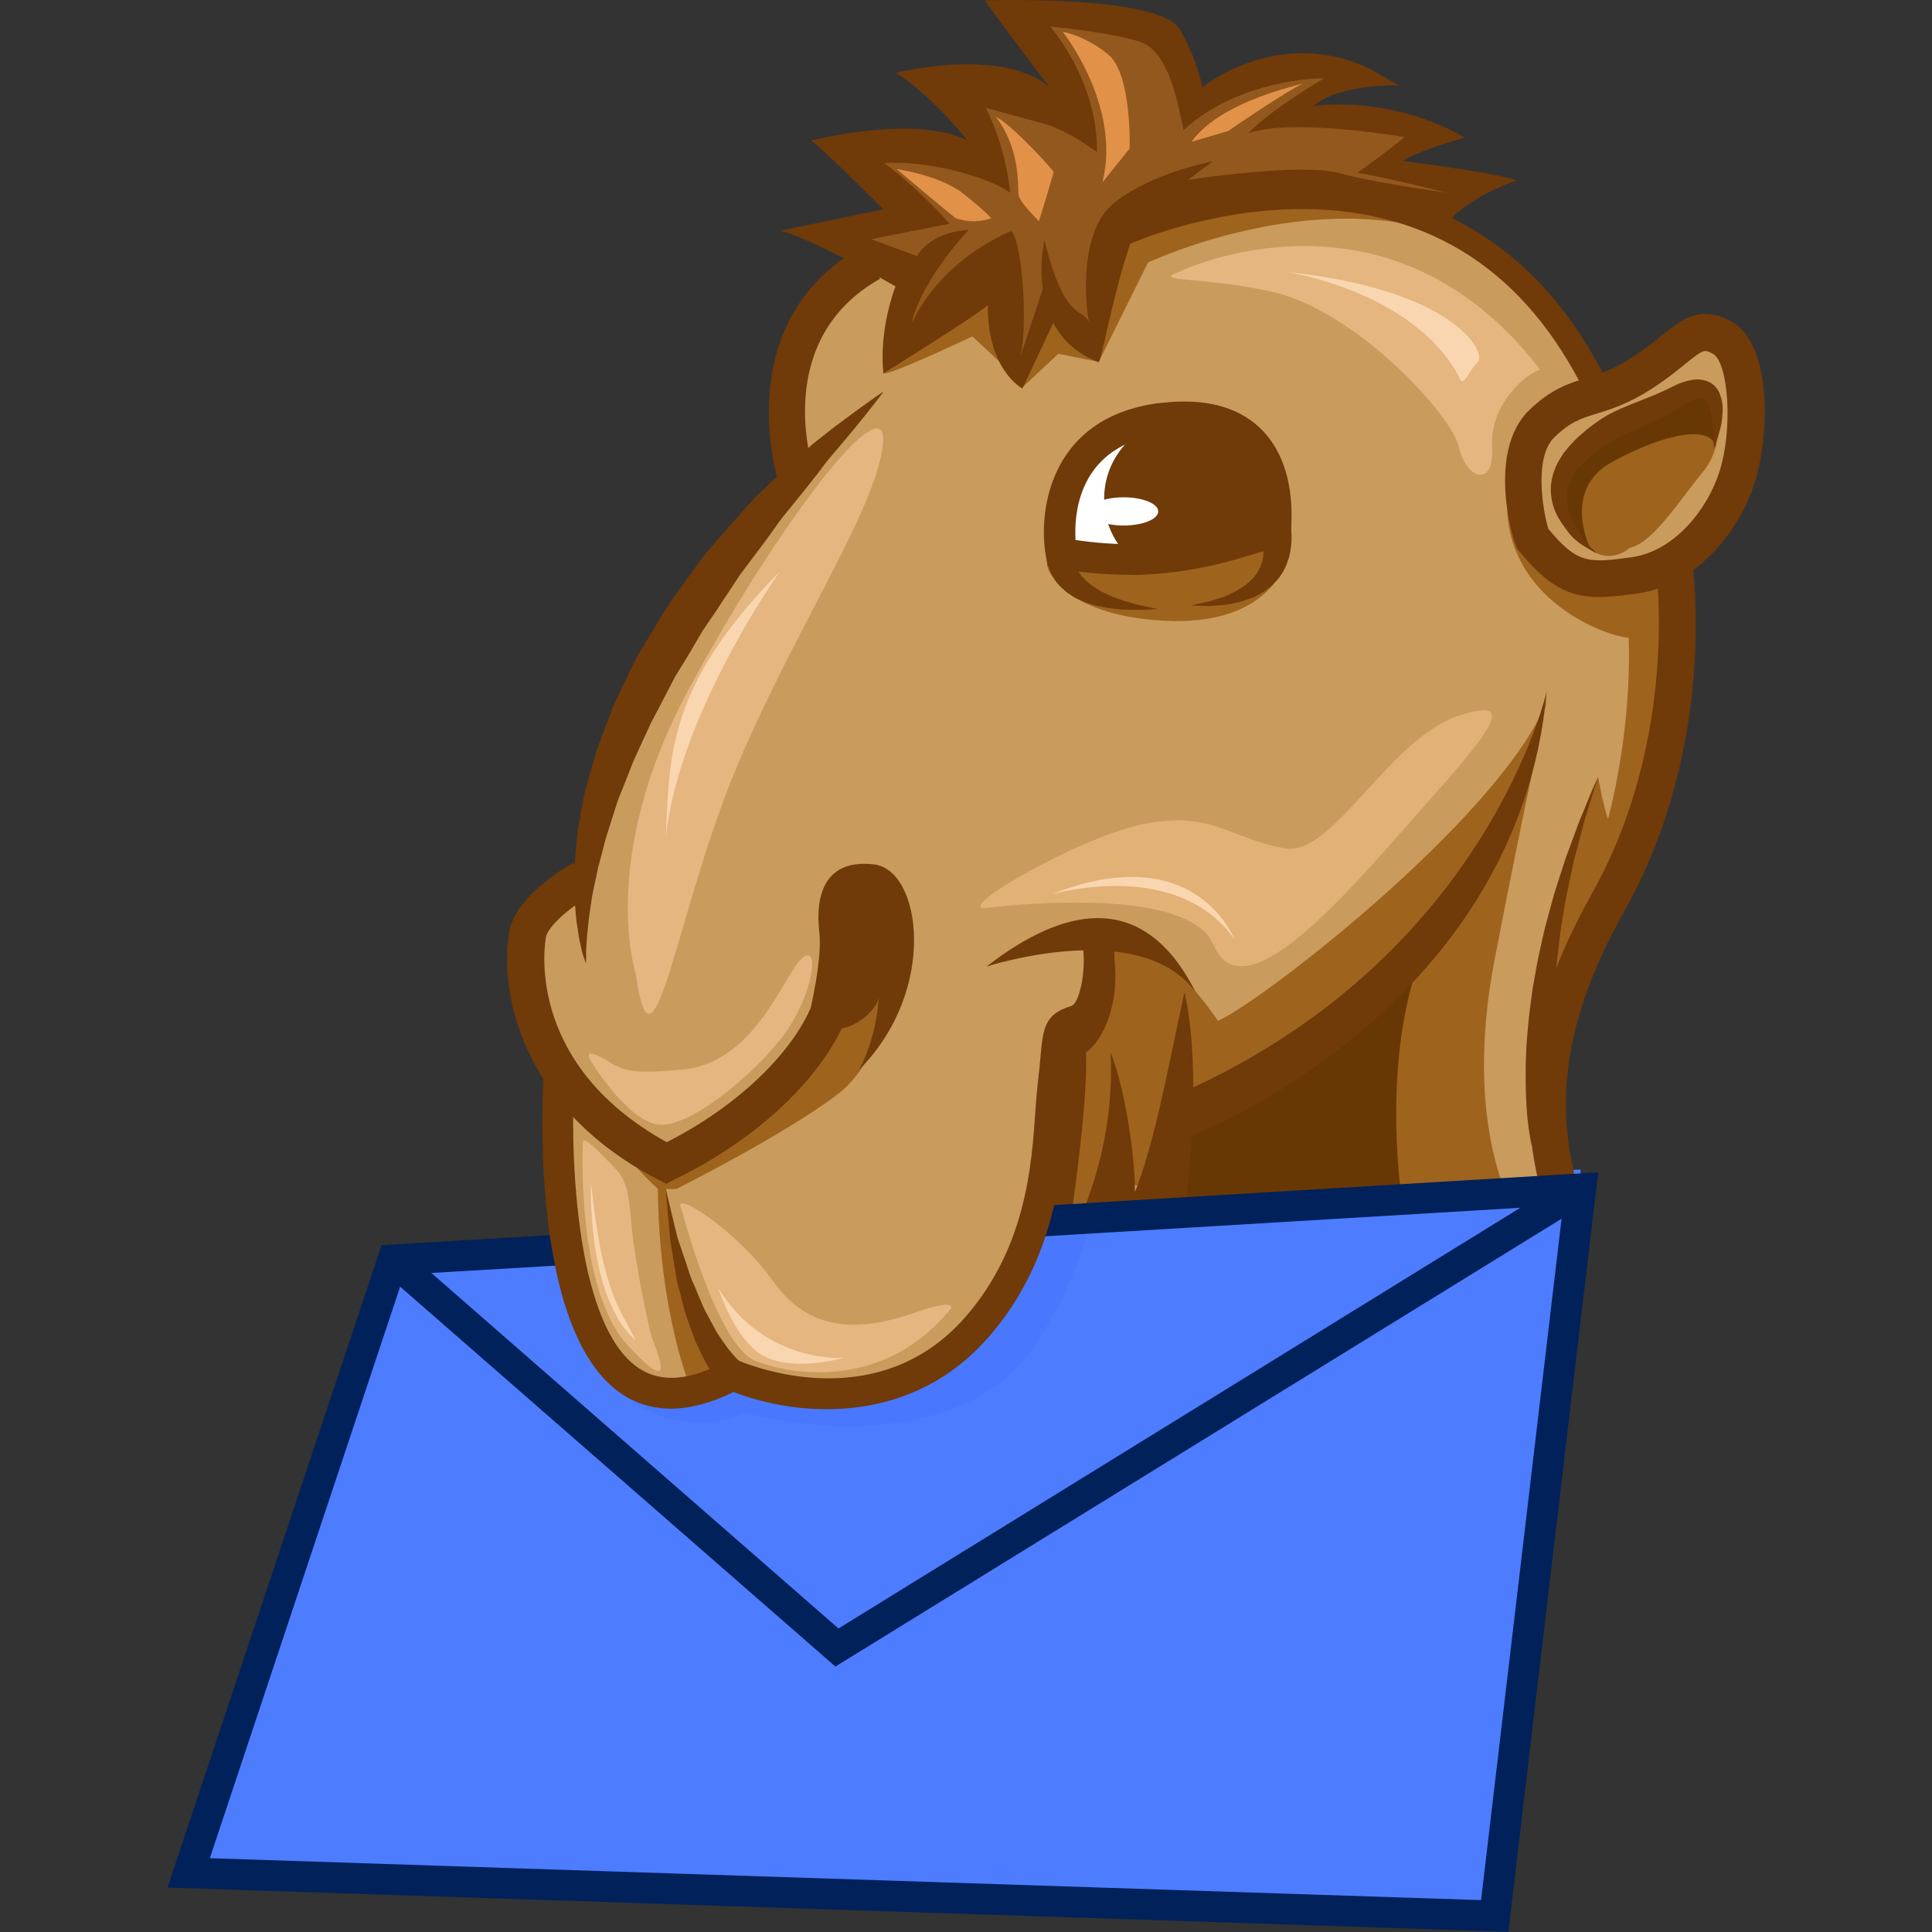 <?xml version="1.0" encoding="utf-8"?>
<!-- Generator: Adobe Illustrator 21.0.0, SVG Export Plug-In . SVG Version: 6.00 Build 0)  -->
<svg version="1.1" id="Layer_1" xmlns="http://www.w3.org/2000/svg" xmlns:xlink="http://www.w3.org/1999/xlink" x="0px" y="0px"
	 viewBox="0 0 1000 1000" style="enable-background:new 0 0 1000 1000;" xml:space="preserve">
<rect x="0" y="0" width="1000" height="1000" fill="#333333" stroke="none"/>
<style type="text/css">
	.st0{display:none;}
	.st1{display:inline;fill:#4896F0;}
	.st2{fill:#4d7cfe;}
	.st3{fill:#C99B5D;}
	.st4{fill:#FFFFFF;}
	.st5{fill:#93581D;}
	.st6{fill:#703A09;}
	.st7{fill:#E29149;}
	.st8{fill:#9E631D;}
	.st9{fill:#E5B67F;}
	.st10{fill:#E2B176;}
	.st11{opacity:0.24;}
	.st12{fill:#396dfe;}
	.st13{fill:#683804;}
	.st14{fill:#F9D6AF;}
	.st15{fill:#002159;}
</style>
<g id="Layer_2" class="st0">
	<rect class="st1" width="1000" height="1000"/>
</g>
<g id="Layer_1_1_">
	<g>
		<g>
			<g>
				<polyline class="st2" points="818.1,615.3 773.6,991.7 97.7,969.5 203.4,646.6 818.1,605.3 				"/>
			</g>
		</g>
		<g>
			<g>
				<path class="st3" d="M797.2,615.3l-216.8,13.9c0,0-37,2.6-41,2.8s-38.1,82.4-96.7,88.6c-58.6,6.2-66.6-8.9-66.6-8.9
					s2.2,10.4-14,7.2s-40.3,14.2-53.5-24.8c-13.2-39.1-20-109.6-19.9-117.6s0.2-10.4,0.2-10.4s-31.6-53.1-16.7-77
					c14.9-24.1,20.8-28.6,20.8-28.6s19-55,26.8-73.3c7.8-18.3,89.4-128,92.3-131.2c3-3.2,6.1-9.2,6.1-9.2l-6.1-19.5
					c0,0-13.2-47.6,12.8-69.6s32.4-21.9,32.4-21.9l11.9,3.9l-11.9,36.6v2.3c0,0,58.9-32.6,59.6-29.4c0.8,3.2,5.6,31.8,5.6,31.8
					l5.6,10.1c0,0,10.8-40.3,18.2-33.6c7.3,6.7,25.4,19.7,25.4,19.7s-1.8-52.1,22.8-63.8c24.5-11.7,35.6-8,35.6-8
					s97.6-12.4,144.7,30.2s55.5,66.8,55.5,66.8s48.9-42,58.7-30.7s19.1,44,5.8,74.8S867,294.1,867,294.1s5.1,104.4-18.9,139.6
					s-37,73.4-40.9,90.1S802.5,612.7,797.2,615.3z"/>
			</g>
		</g>
		<g>
			<g>
				<path class="st4" d="M595.7,286.4l-41.6,3.3c0,0-14.3-8.3,0-31.1s27-41.6,40-37.5C607.1,225.1,605.1,285.6,595.7,286.4z"/>
			</g>
		</g>
		<g>
			<g>
				<path class="st5" d="M565.3,176.9c0,4.3-20.9-21.9-20.9-21.9L528,191.5c0,0-7.1-19.6-8.5-27.3c-1.3-7.8-2.6-14.5-2.6-14.5
					s3.7-6.6,0-3s-55,29.8-53.6,29.1c1.3-0.8,10.1-23.3,13.6-26.1c3.6-2.8,1.6-9.3,1.6-9.3l-35-16.4l36.1-8.5
					c0,0-24.9-25.9-28.7-27.6c-3.7-1.6-4.3-9-4.3-9l63.1,8l-14.9-39.3c0,0,59.9,16.4,59.4,13.2s-20.1-52-20.1-52s63.9-2.1,70.7,9.5
					c6.8,11.7,12.4,33.9,12.4,33.9s28.4-14.3,38-15.4c9.5-1.1,41.9,2.1,41.9,2.1l-25.9,17l48.2,10.6l15.9,3.2l-18.6,18l38.7,7.7
					L741,112.5c0,0-57.2-22.9-98.6-12.3s-57.5,17.2-57.5,17.2S565.3,171.1,565.3,176.9z"/>
			</g>
		</g>
		<g>
			<g>
				<path class="st6" d="M470,172.2c0,0,10-33.3,53.2-52.6c5.6,3,9,47.7,5.1,63.8c-2.7-6.2-7.3-32.9-8.1-33.8
					C519.4,148.8,470,172.2,470,172.2z"/>
			</g>
		</g>
		<g>
			<g>
				<path class="st6" d="M563.7,166.3c-0.8-1.1-7.1-44,12.1-60.5c19.4-16.4,52-22.3,52-22.3l-12.9,9.6c0,0,58.3-9,78.4-3.5
					c20.1,5.6,60.5,10.8,60.5,10.8l-13,12.3c0,0-71.9-11.7-95.2-10.8C622.3,102.6,587,122,587,122S564.6,167.6,563.7,166.3z"/>
			</g>
		</g>
		<g>
			<g>
				<path class="st7" d="M584.7,76.9c0,0,1.3-38.7-11.2-48.8s-23.4-11.6-23.4-11.6s30.5,38.4,20.5,77.9
					C580.8,81.7,584.7,76.9,584.7,76.9z"/>
			</g>
		</g>
		<g>
			<g>
				<path class="st7" d="M545.4,89.1c-0.2-1-21.4-24.5-30-28.7c12.7,16.5,11.4,35.7,11.7,40c0.4,4.4,10.4,13.5,10.5,14.1
					C537.8,115.2,545.4,89.1,545.4,89.1z"/>
			</g>
		</g>
		<g>
			<g>
				<path class="st7" d="M616.7,73.4l19-5.6c0,0,30-20.7,38.9-24.6C665.1,45.7,630.6,54.1,616.7,73.4z"/>
			</g>
		</g>
		<g>
			<g>
				<path class="st7" d="M494.9,113c-1.2-0.4-30.8-25.5-30.8-25.5s22.4,3.2,34.3,12.6C510.3,109.4,513,113,513,113
					S504.5,116.4,494.9,113z"/>
			</g>
		</g>
		<g>
			<g>
				<path class="st8" d="M843.6,283.5c0,0-15.5,14.8-30.6-10.9c-11.9-20.9-1.1-36.4,10.4-44.2s48.9-31.2,58-27.2s12.4,28,0,43.1
					C869.1,259.2,855.5,281.1,843.6,283.5z"/>
			</g>
		</g>
		<g>
			<g>
				<path class="st8" d="M542.6,294.6c0,0,7.5,22.9,56.9,26.5c49.3,3.7,65.6-20.8,68.6-37.8c3-17.1-7.8-12.1-7.8-12.1
					s-33.8,15.8-55.7,15.2C582.6,285.8,537.3,283.4,542.6,294.6z"/>
			</g>
		</g>
		<g>
			<g>
				<path class="st8" d="M783.3,625.4c0,0-26.4-42.7-9.6-129.2c16.7-86.6,24.8-120.8,24.8-120.8S762,482.3,718.9,505.8
					c-43.2,23.5-105.6,69.1-105.6,69.1s-11.5,56.8-9.8,57c1.6,0.2,183.8-6.9,183.8-6.9"/>
			</g>
		</g>
		<g>
			<g>
				<path class="st8" d="M587.4,479.3c4.7,2.5,33.5,34.5,43,49.1c23.1-10,154.5-112,172.2-170.9c-25.9,79-55.9,116.8-82.3,147.2
					S614.2,564.9,613,566.3s-1.2,1.4-1.2,1.4l-8.9,47.6l-31.7-3.7v-6.2c0,0-7.4,13.1-9.2,17.4c-1.8,4.3-17.7,3.4-20,1.2
					s5.6-79.1,5.6-79.1l19.7-32.8v-19.5L587.4,479.3z"/>
			</g>
		</g>
		<g>
			<g>
				<path class="st8" d="M357.5,718.6c0,0-16.4-38.6-17-103.3c-15.3-13.8-23.3-27.1-23.3-27.1l30.2,13.8c0,0,72-58,78.7-65.5
					c6.7-7.7,37.4-42.1,37.4-42.1s-2.1,51-30.2,72.2c-28.1,21.2-83.2,48.8-83.2,48.8h-5.3c0,0,6.3,69.5,37.1,96.5
					C377.6,710.1,364.8,727.4,357.5,718.6z"/>
			</g>
		</g>
		<g>
			<g>
				<path class="st8" d="M457.1,192.8c-2.2,4.3,46.2-18.7,46.2-18.7l14.1,13.2l11.7,13.3l18.7-17.5l20.9,4.2l25.5-51.4
					c0,0,94.7-44.8,168.9-8.6c-53.3-34-114.9-25.6-123.9-24.9c-9.2,0.7-51.6,17.2-51.6,17.2l-11.9,12.7l-8.1,39.8
					c0,0-15.1-7.3-19.7-11c-4.5-3.6-15.1,32.7-21.3,26.4s-11.2-25.9-11.2-27.5c0.1-1.6-5.3-13.2-5.3-13.2S459.7,187.7,457.1,192.8z"
					/>
			</g>
		</g>
		<g>
			<g>
				<path class="st9" d="M329,503.7c0,0-19.5-59.2,27-146s104-161.1,101-127.8c-3.1,33.4-48.2,99.7-77.8,172.3
					C349.7,474.8,337.8,566.8,329,503.7z"/>
			</g>
		</g>
		<g>
			<g>
				<path class="st9" d="M352.7,625.7c0,0,18.3,70.8,38.4,78.7s67.3,14.5,101-27c0,0,4-5.8-18.9,2.1c-23,8-52.3,12.9-72.7-15.9
					C379.8,634.8,346.9,615.4,352.7,625.7z"/>
			</g>
		</g>
		<g>
			<g>
				<path class="st9" d="M301.7,590.9c0,0-3.9,75.9,23.1,105.3c27,29.4,14.7,2.4,12.7-3.6s-8.8-39.8-10.4-56.4s-2-24.1-8.3-31
					C312.4,598.5,301.8,587.3,301.7,590.9z"/>
			</g>
		</g>
		<g>
			<g>
				<path class="st10" d="M510.6,470c0,0,103.6-13.7,117.5,19c13.9,32.7,57.2-12.7,97-58.1c39.8-45.3,66.3-72.4,30-60.5
					s-65.2,73.2-90.1,68.7c-28.3-5.1-36.5-18.6-70-13.2C561.5,431.3,491.7,471.9,510.6,470z"/>
			</g>
		</g>
		<g>
			<g>
				<path class="st9" d="M610,140.8c0,0,107.9-52.8,187.2,50.6c-7.7,1.9-26.3,18.5-24.9,40c1.3,21.4-13.5,16.7-17.2,0
					s-53.4-70.8-97.1-80.5C621.7,143,596.2,146.1,610,140.8z"/>
			</g>
		</g>
		<g class="st11">
			<g>
				<path class="st12" d="M311,711.8c0,0,29.9,37.4,75,19.6c55.7,14.3,119.3,6.9,146.4-30.7c27-37.6,32.4-71.4,32.4-71.4
					s-18.6,6.5-23,5.7s-4.4-0.8-4.4-0.8s-16.1,61.7-45,69.7s-76.1,19.6-80.4,18.3s-37-10.4-37-10.4s-35,14-63.9-2.1"/>
			</g>
		</g>
		<g>
			<g>
				<path class="st13" d="M725.9,622.8c0,0-15-90.6,19.6-149c-57.6,52.6-132.3,101.1-132.3,101.1l-10,47.9
					C603.2,622.8,721.1,624.6,725.9,622.8z"/>
			</g>
		</g>
		<g>
			<g>
				<path class="st13" d="M823.4,284.6c0,0-15.8-31,11.2-45.6c27-14.7,51.2-19.4,53.5-7.5c0.2-15.1,0.3-32.3-8.4-30.5
					c-8.8,1.6-60.8,28.2-60.8,28.2S788.8,267.4,823.4,284.6z"/>
			</g>
		</g>
		<g>
			<g>
				<path class="st9" d="M306.4,550c0,0,16.6,27.6,32.6,31.8c16,4.3,52.8-26.6,67.6-47.4c14.7-20.8,17.9-46.9,8.3-38.2
					c-9.5,8.8-23.4,52.1-59.6,57.2c-21.4,2-30.6,2-38.2-2.7C309.6,545.9,300.9,541.8,306.4,550z"/>
			</g>
		</g>
		<g>
			<g>
				<path class="st14" d="M545.1,462.6c-3.9,1.5,63.3-20.1,94,23.8C633.1,472.7,608.7,437.7,545.1,462.6z"/>
			</g>
		</g>
		<g>
			<g>
				<path class="st14" d="M403.5,296c0,0-52.7,74.3-58.9,138C346.5,391.3,345.2,355,403.5,296z"/>
			</g>
		</g>
		<g>
			<g>
				<path class="st14" d="M371.7,666.6c0,0,9.2,29.3,25.5,36.2s39.3,0,39.3,0S395.9,706.1,371.7,666.6z"/>
			</g>
		</g>
		<g>
			<g>
				<path class="st14" d="M305.9,611.9c0,0-2.6,59.1,23.1,81.9C321.6,677.7,311.9,671.1,305.9,611.9z"/>
			</g>
		</g>
		<g>
			<g>
				<path class="st8" d="M802.7,610c0,0-9.4-141.5,24.5-207.8c2.6,14.9,5.1,21.8,5.1,21.8s12.4-44,10.7-93.9
					c-13.2-1.1-60.6-19.5-62.9-65.7c14.7,25.4,37.8,42.3,54.4,40.8c16.5-1.5,29.8-4.3,29.8-4.3s7.8,80.2,0,97.1
					c-7.8,16.8-43.4,120.9-46.2,119.8c-2.6-1.1-15.4,15.4-13.8,17c1.6,1.6,1.3,75.3,1.3,75.3l-3,2.1"/>
			</g>
		</g>
		<g>
			<g>
				<path class="st14" d="M666.3,140.8c-2.6-0.3,64.4,8.9,88.8,54c2.3,7.1,5-3,9.8-7.4C769.8,182.9,753.3,150,666.3,140.8z"/>
			</g>
		</g>
		<g>
			<g>
				<path class="st6" d="M303.3,498.7c0,0-0.5-1.2-1.3-3.7c-0.4-1.2-0.9-2.7-1.2-4.6c-0.4-1.9-1-3.9-1.3-6.3s-0.8-5-1.2-8
					c-0.3-3-0.5-6-0.8-9.4s-0.2-7-0.2-10.8s0-7.9,0.4-11.9c0.4-4.2,0.8-8.5,1.2-13c0.7-4.5,1.6-9,2.4-13.8c0.4-2.4,0.9-4.8,1.4-7.2
					c0.7-2.4,1.3-4.8,2-7.2c1.3-4.8,2.7-9.8,4.3-14.9c1.8-4.9,3.6-9.8,5.6-14.9c1-2.5,2-5,2.8-7.5c1.1-2.5,2.3-4.9,3.5-7.4
					c2.4-4.9,4.7-10,7.2-14.9l1.9-3.7l2.1-3.6l4.3-7.1c2.8-4.7,5.8-9.5,8.6-14.2c3-4.7,6.3-9,9.5-13.5c3.2-4.4,6.3-8.8,9.6-13
					c1.5-2.2,3.3-4.2,5-6.1c1.8-2,3.4-3.9,5.1-5.9c3.4-3.8,6.8-7.7,10.1-11.4c3.4-3.6,6.5-7.4,10-10.5c6.8-6.6,13.3-12.6,19.5-18.2
					c3.1-2.7,5.9-5.5,8.9-7.8s5.8-4.5,8.4-6.6c5.3-4,10-7.4,13.9-10.3c3.8-2.8,7-4.9,9.1-6.5c2.1-1.4,3.3-2.2,3.3-2.2
					s-0.9,1.1-2.4,3.2c-1.6,2-3.8,5-6.9,8.8c-3,3.7-6.6,8.2-10.8,13.2c-2.1,2.5-4.4,5.1-6.8,8c-2.4,2.7-4.7,5.9-7.1,9.1
					c-4.9,6.3-10.4,13.1-16.2,20.2c-3,3.5-5.6,7.4-8.4,11.3s-5.8,7.8-8.8,11.8c-1.5,2-3,4-4.5,6s-3.1,4-4.4,6.2
					c-2.7,4.3-5.7,8.5-8.5,12.9s-5.9,8.6-8.8,13c-2.6,4.5-5.4,9.1-8,13.6l-4.2,6.8l-2.1,3.4l-1.8,3.5c-2.4,4.7-4.8,9.2-7.2,13.8
					c-1.2,2.3-2.4,4.6-3.6,6.9c-1.1,2.3-2.1,4.6-3.2,6.9c-2.1,4.6-4.2,9.2-6.2,13.6c-1.8,4.6-3.5,9.1-5.3,13.5
					c-0.9,2.2-1.8,4.4-2.6,6.6c-0.7,2.2-1.4,4.4-2.1,6.6c-1.4,4.3-2.7,8.5-4,12.6c-1.1,4.2-2.1,8.1-3.1,11.9
					c-1.2,3.8-1.6,7.5-2.5,11c-0.8,3.5-1.5,6.9-1.9,10.2c-0.4,3.2-1,6.2-1.3,9s-0.5,5.4-0.8,7.8c-0.3,4.7-0.7,8.4-0.5,10.9
					C303.3,497.3,303.3,498.7,303.3,498.7z"/>
			</g>
		</g>
		<g>
			<g>
				<path class="st6" d="M403,249.9c-0.2-0.9-26.6-83,43.1-122.2l9.4,16.6c-56.1,31.6-35.2,96.8-34.3,99.5L403,249.9z"/>
			</g>
		</g>
		<g>
			<g>
				<path class="st6" d="M463.5,148.2c0,0-45.1-25.9-59.9-28.7l53.6-11.2c0,0-35-35-37.6-35.6c17-3.7,57.2-11.7,81.2,0
					c-21.8-26.5-37.1-35-37.1-35s54.6-13.8,79.5,7.4C523,18.8,509.7,0.2,509.7,0.2S601-3,611,15.6c10.1,18.6,11.2,29.6,11.2,29.6
					s39.8-32.4,87-9.5c14.9,8.5,14.9,8.5,14.9,8.5s-30.7-1.1-44,10.6C725.2,50,758,71.2,758,71.2s-25.5,7.4-31.8,12.1
					c53.1,6.9,58.9,10.1,58.9,10.1S752.3,104,744.3,123c-7.4-6.9-20.7-12.1-20.7-12.1l24.2-11.4c0,0-32.8-8.2-45.3-10.1
					C712.8,82.5,727,71,727,71s-57.2-10.1-80.8-2.1c10.6-11.4,38.4-28.1,39.3-28.3c0.8-0.2-42.7-0.8-72.9,26.7
					c-3.6-17.5-8.3-40.9-22.6-45.7s-46.5-7.9-46.5-7.9s24.6,27.5,24.3,64.8c-0.4,0.4-13.6-10.7-28.2-14.7c-14.7-3.9-29.4-8-29.4-8
					s10,18.3,12.7,44.1c-6-5.6-37.7-17.1-65.2-15.5c19,14.3,33.8,31.4,33.8,31.4l-40.6,8l23.8,8.8c0,0,6-12.4,26.7-13.6
					c0,0-23.4,24.3-29.4,47.4c22.3-21.9,52.1-32.6,52.1-32.6l4.4,49.7l11.9-35.8l7.5,13.6l-18.7,39.8c0,0-18.3-9.5-17.9-43.3
					c-3.2,3.9-54,35.4-54,35.4S454.3,173.6,463.5,148.2z"/>
			</g>
		</g>
		<g>
			<g>
				<path class="st6" d="M540.6,124.4c0,0-11.4,48,28.1,63.1c2.6-4.5,13.8-70.6,27-81.6c-11.8,1.6-27.3,30.6-32.1,60.5
					C559.3,159,551,165.9,540.6,124.4z"/>
			</g>
		</g>
		<g>
			<g>
				<g>
					<path class="st6" d="M675.1,95.5c-0.5,0-1.1,0-1.8,0c-39.7,0-73.2,11-87.3,16.4c-0.2,3.5-1.6,6.9-4.3,9.2l2.5,5.4
						c0.4-0.2,41.2-18.5,90.7-18.3c65.9,0.5,114.9,32.6,145.8,95.5l11.4-5.6C790.9,114,724,95.9,675.1,95.5z"/>
				</g>
			</g>
		</g>
		<g>
			<g>
				<path class="st6" d="M344.8,612.7l-4.3-2.2c-78.2-40.7-81.7-107.6-76.5-130c3.9-16.7,27.8-31.2,32.6-33.9l9.5,16.5
					c-8.6,4.9-22,15.3-23.5,21.8c-0.1,0.7-12.8,64.6,62.5,106.3c41.7-21.2,73.1-54,78.8-82.6l18.7,3.7
					c-7.1,35.7-43.9,74.2-93.5,98.2L344.8,612.7z M306.2,463.1l-4.8-8.3L306.2,463.1L306.2,463.1L306.2,463.1z"/>
			</g>
		</g>
		<g>
			<g>
				<path class="st6" d="M412.1,551.2c0,0,14.3-47.7,12-68.4c-2.4-20.7,3.6-38.2,28.2-35.4c24.6,2.7,33.4,64.9-7.5,106.2
					c8.3-16.3,9.5-30.2,10.4-40.6c0.8,10-14.3,19.9-21.9,19.5C425.7,532.1,410.5,556.9,412.1,551.2z"/>
			</g>
		</g>
		<g>
			<g>
				<path class="st6" d="M373.9,717.6c0,0-0.2-0.3-0.8-0.9c-0.5-0.5-1.4-1.9-2.5-3.2c-1.2-1.4-2.1-3.1-3.3-4.9
					c-1.1-1.9-2.4-3.9-3.5-6.3c-1.1-2.3-2.3-4.8-3.6-7.5c-1-2.7-2.1-5.6-3.2-8.6s-2.2-6-3-9.2c-0.9-3.2-1.6-6.3-2.5-9.6
					c-0.4-1.6-0.9-3.2-1.2-4.8c-0.3-1.6-0.5-3.3-0.8-4.8c-0.5-3.2-1.1-6.3-1.5-9.4c-0.4-3.1-1.2-5.9-1.3-8.8
					c-0.2-2.8-0.4-5.5-0.7-7.9c-0.9-9.7-1.4-16.3-1.4-16.3s1.5,6.3,3.8,15.9c0.5,2.4,1.2,4.9,1.9,7.7c0.5,2.7,1.8,5.5,2.6,8.3
					c1,2.8,2,5.8,3,8.9c0.5,1.5,1,3.1,1.5,4.5c0.5,1.5,1.2,3,1.9,4.5c1.2,3,2.5,5.9,3.7,8.8c1.1,3,2.6,5.6,4,8.2
					c1.4,2.6,2.7,5,4,7.4c1.5,2.2,2.8,4.3,4.2,6.1c1.2,2,2.6,3.5,3.7,4.8s2.2,2.6,3,3.3c0.8,0.8,1.3,1.3,1.9,1.8
					c0.5,0.4,0.9,0.8,0.9,0.8L373.9,717.6z"/>
			</g>
		</g>
		<g>
			<g>
				<path class="st6" d="M510.6,500.3c0,0,79.5-26,108.2,13.2C601.8,479.5,570.1,454.2,510.6,500.3z"/>
			</g>
		</g>
		<g>
			<g>
				<path class="st6" d="M618.8,587c0,0,167.1-64.6,181.8-229.3c0,0-30.2,135.4-185.3,206.2C605,574.2,593.7,598.9,618.8,587z"/>
			</g>
		</g>
		<g>
			<g>
				<path class="st6" d="M613.1,627.6c0,0,10.2-68.5,0-114.1c-8.1,36.1-19,100.4-32.7,115.7C602.6,625.4,613.1,627.6,613.1,627.6z"
					/>
			</g>
		</g>
		<g>
			<g>
				<path class="st6" d="M559.4,629.2c0,0,18-36.6,15.4-84.4c8.5,19.6,15.3,70.6,11.6,81.2C582.7,636.5,559.4,629.2,559.4,629.2z"/>
			</g>
		</g>
		<g>
			<g>
				<path class="st6" d="M554.1,631.7c0,0,9.2-60.6,8-86.9c8.8-6.3,18.4-25.9,14.2-52.3c-4.3,10.9-13.6,31.1-16.8,34.8
					c-3.3,3.7-5.3,9.2-5.3,9.2s-10.1,36.5-10.4,41.2C543.5,582.5,527.9,637,554.1,631.7z"/>
			</g>
		</g>
		<g>
			<g>
				<path class="st6" d="M827.8,309c-15.9,0-26.8-5.6-42.2-24.6l0,0c-2.6-3.3-16.3-50.5,5.8-72c11.5-11.2,20.8-14,29.8-16.8
					c6.7-2.1,13.6-4.2,22.9-10.2c6.8-4.3,11.7-8.3,16.1-11.8c10.2-8.2,19.8-16.1,35.8-7.3c22.1,12,19.6,61.5,11.9,84.6
					c-8.2,24.8-30.1,52-60.4,56.3C840,308.2,833.5,309,827.8,309z M801.4,273.7c14.9,18,20.6,17.9,43.3,14.7
					c22.1-3.2,38.8-24.7,45-43.4c7.7-23.2,4.7-57.6-3-61.8c-4.6-2.5-4.8-2.6-14.7,5.4c-4.5,3.7-10.2,8.2-17.8,13.1
					c-11.5,7.3-20.3,10.1-27.5,12.3c-8.1,2.5-14,4.3-22.1,12.3C793.8,236.6,798.6,264.5,801.4,273.7z M800.4,272.4L800.4,272.4
					L800.4,272.4L800.4,272.4z"/>
			</g>
		</g>
		<g>
			<g>
				<path class="st6" d="M826.4,286.4c0,0-2.4-1.1-6.3-3.8c-3.7-2.8-9.2-7.1-13.6-14.8c-2.1-3.8-3.7-8.5-3.8-13.9s1.5-11,4.5-16
					c0.7-1.2,1.5-2.4,2.3-3.6c0.9-1.1,1.8-2.2,2.7-3.3c1-1.1,1.9-2,3-3.2l2.8-2.6c4.2-3.8,8.8-7.2,13.7-10.1
					c4.9-2.8,10.2-4.9,15-6.8c4.8-1.9,9.3-3.6,13.6-5.6c1.1-0.5,2.1-1,3.2-1.5c1.1-0.5,2.2-1.1,3.3-1.6c2.4-1.2,5-2.2,7.8-2.7
					c2.7-0.7,6-0.8,9.3,0.5s5.5,4.2,6.3,6.6c1.9,4.9,1.5,8.9,1.2,12.3c-0.3,3.4-1.1,6.2-1.8,8.5s-1.3,4-1.8,5.3
					c-0.4,1.2-0.8,1.8-0.8,1.8s-0.1-2.6-0.2-7.3c-0.1-2.3-0.3-5-0.8-8.1c-0.5-3-1.3-6.5-2.8-8.8c-0.9-1.1-1.6-1.5-2.5-1.6
					s-2.1,0.1-3.7,0.7c-1.6,0.5-3.3,1.5-5,2.6c-1,0.7-2,1.3-3.1,2s-2.2,1.4-3.3,2c-4.5,2.6-9.4,4.9-14.2,6.9s-9.4,3.9-13.7,6.2
					c-4.3,2.2-8.3,5-12,7.9l-3.1,2.4c-0.8,0.7-1.6,1.5-2.5,2.2c-0.8,0.8-1.5,1.5-2.3,2.4c-0.7,0.9-1.4,1.6-2,2.5
					c-2.5,3.4-4.2,7-4.6,10.7c-0.5,3.7,0,7.4,1.2,10.8c1.1,3.4,2.6,6.6,4.4,9.1c1.6,2.6,3.3,4.9,4.7,6.7
					C824.4,284.5,826.4,286.4,826.4,286.4z"/>
			</g>
		</g>
		<g>
			<g>
				<path class="st6" d="M797.8,617.7c-9.4-36.9-13.7-84.2,26.3-155.4c45.7-81.6,32.9-169.6,32.8-170.4l18.8-2.8
					c0.5,3.8,13.9,95.4-35,182.6c-36.7,65.3-33,108-24.6,141.3L797.8,617.7z"/>
			</g>
		</g>
		<g>
			<g>
				<path class="st6" d="M792.8,592.8c0,0-0.2-0.9-0.5-2.4c-0.3-1.8-0.7-3.8-1.1-6.7c-0.3-2.7-0.8-6.1-1-10
					c-0.3-3.8-0.4-8.1-0.5-12.8c0-4.7-0.1-9.7,0.2-15c0.1-5.4,0.7-10.8,1.2-16.6c0.5-5.7,1.4-11.6,2.2-17.6c1.1-5.9,2-11.9,3.3-17.9
					c1.4-5.9,2.5-11.9,4.2-17.7c1.6-5.8,3-11.5,4.7-16.8c1.8-5.4,3.4-10.6,5-15.5c1.9-4.8,3.5-9.5,5.1-13.7
					c1.5-4.3,3.1-8.1,4.6-11.5c1.4-3.4,2.7-6.3,3.7-8.8c2.1-4.8,3.3-7.7,3.3-7.7s-0.9,2.8-2.5,7.9c-0.8,2.5-1.8,5.6-2.8,9.1
					c-1.2,3.5-2.3,7.4-3.4,11.8c-1.1,4.4-2.4,9.1-3.7,14c-1.1,5-2.2,10.3-3.4,15.8s-2,11.3-3,17c-1.1,5.8-1.5,11.7-2.3,17.6
					s-1,11.8-1.4,17.6c-0.2,5.8-0.4,11.5-0.4,17.1c0.1,5.5,0.1,10.8,0.4,15.9c0.2,5,0.8,9.7,1.2,14.1c0.5,4.3,1.1,8.3,1.8,11.7
					c0.5,3.5,1.2,6.3,1.8,8.8c0.5,2.3,1.1,4.3,1.4,5.3c0.3,1.2,0.5,1.9,0.5,1.9L792.8,592.8z"/>
			</g>
		</g>
		<g>
			<g>
				<path class="st6" d="M584,297.5c-11.9,0-24.1-1.1-36.2-3.4l-5.5-1l-1-5.5c-3.7-21.1,1.1-64.2,46.1-76.5
					c4.8-1.3,9.8-2.3,15.1-2.7c21-2.2,37.5,2,49,12.5c11.4,10.4,17.3,26.8,17,47.3c0,2.7-0.2,5-0.2,6.5c0,0.4,0,0.8-0.1,1l-0.2,6.9
					l-6.9,1c-0.5,0.1-1.2,0.2-2,0.3c-2.2,0.5-5.3,1.4-8.9,2.5c-13,4-34.9,10.7-63.3,11.2C586.1,297.5,585.1,297.5,584,297.5z
					 M556.7,279.5c10.2,1.5,20.3,2.3,30.3,2.1c26.1-0.3,45.8-6.5,58.9-10.4c2.5-0.8,4.8-1.5,6.9-2.1c0-0.3,0-0.7,0-1.1l0,0
					c0.1-11-1.8-26.1-11.8-35.3c-8-7.2-20.2-10.1-36.6-8.4c-4.4,0.4-8.5,1.2-12.5,2.3C557.9,235.8,555.9,266.8,556.7,279.5z"/>
			</g>
		</g>
		<g>
			<g>
				<path class="st6" d="M557.2,287.8c0,0-0.1,0.4-0.1,0.2s-0.1,0.3-0.2,0.8c-0.1,0.4-0.1,1.1-0.1,1.8c0.1,0.8,0.1,1.6,0.4,2.5
					c0.2,1,0.8,2,1.3,3.2c0.3,0.5,0.8,1.1,1.1,1.6c0.4,0.5,1,1.1,1.5,1.6c1,1.2,2.4,2.2,3.7,3.3c1.4,1.1,3.1,2,4.6,3
					c1.8,0.9,3.4,1.6,5.1,2.5c1.8,0.8,3.6,1.3,5.3,2c1.8,0.7,3.5,1.1,5.1,1.6c1.6,0.4,3.2,0.9,4.7,1.3c5.9,1.2,9.8,2.1,9.8,2.1
					s-4,0.2-10.2,0.4c-1.5,0-3.2-0.1-4.9-0.1c-1.8-0.1-3.6,0-5.6-0.3c-2-0.2-3.9-0.4-6-0.7c-2.1-0.4-4.2-0.9-6.2-1.3
					c-2.1-0.7-4.2-1.3-6.2-2.1c-2-1-4.2-1.8-5.9-3.1c-1-0.7-1.9-1.2-2.7-1.9c-0.9-0.8-1.6-1.5-2.5-2.2c-1.5-1.6-3-3.2-3.9-5
					c-1.1-1.8-1.9-3.5-2.4-5.1s-0.9-3.2-1-4.5c-0.1-0.7-0.1-1.3-0.1-1.8c0-0.4,0-1.1,0-1.5c0.1-0.8,0.1-1.2,0.1-1.2L557.2,287.8z"/>
			</g>
		</g>
		<g>
			<g>
				<path class="st6" d="M667.9,273.3c0,0,0,0.3,0.1,1c0.1,0.3,0.1,0.9,0.2,1.4c0,0.4,0.1,1,0.1,1.5c0.1,1.2,0.1,2.6,0,4.2
					c-0.1,0.8-0.1,1.6-0.2,2.5c-0.1,0.9-0.3,1.9-0.5,2.7c-0.1,1-0.4,2-0.8,3c-0.3,1-0.7,2.1-1.1,3.1s-1,2.1-1.5,3.1
					c-0.7,1-1.3,2-2,3s-1.5,1.9-2.4,2.7c-0.9,0.9-1.6,1.9-2.6,2.5c-1,0.8-2,1.4-3,2.2c-1,0.8-2.1,1.2-3.1,1.8
					c-1.1,0.5-2.1,1.1-3.2,1.5c-1.1,0.3-2.2,0.8-3.2,1.1c-1.1,0.3-2.1,0.8-3.2,1s-2.1,0.4-3.1,0.7c-2.1,0.4-3.9,0.8-5.8,0.9
					c-1.9,0.1-3.6,0.2-5.3,0.4c-1.6,0.1-3.1,0-4.4,0s-2.4-0.1-3.4-0.1c-1.9,0-3-0.1-3-0.1s1-0.2,2.8-0.7c0.9-0.2,2-0.4,3.3-0.7
					c1.2-0.3,2.6-0.4,4.2-1c1.5-0.4,3.1-1,4.8-1.5c1.8-0.4,3.4-1.3,5.1-2.1c0.9-0.4,1.8-0.8,2.6-1.2c0.9-0.4,1.6-1,2.5-1.5
					c0.8-0.5,1.6-1,2.4-1.5c0.8-0.5,1.4-1.2,2.2-1.9c0.7-0.7,1.4-1.1,2.1-1.9l1.6-2.1c0.7-0.7,1-1.4,1.3-2.1
					c0.3-0.8,0.9-1.3,1.1-2.1c0.2-0.8,0.5-1.4,0.8-2.1c0.1-0.8,0.3-1.4,0.4-2.1c0.2-0.7,0.1-1.3,0.2-2c0-0.7,0.1-1.2,0-1.9
					c0-0.5-0.1-1.2-0.1-1.8c-0.1-0.5-0.2-1.1-0.2-1.5c-0.2-1-0.4-1.8-0.7-2.4c-0.1-0.3-0.2-0.5-0.3-0.9c-0.1-0.2-0.1-0.3-0.2-0.4
					c-0.1-0.3-0.2-0.5-0.2-0.5L667.9,273.3z"/>
			</g>
		</g>
		<g>
			<g>
				<path class="st6" d="M654.9,258.1c0,4-0.5,8-1.6,11.7c-0.8,2.5-1.8,5-3,7.3c-10.2,2.3-32.4,11.9-64.5,12.4
					c-8.8-7.7-14.3-18.8-14.3-31.4c0-13.7,6.6-25.8,16.7-33.4c7-5.3,15.6-8.3,25.1-8.3C636.2,216.5,654.9,235.2,654.9,258.1z"/>
			</g>
		</g>
		<g>
			<g>
				<polygon class="st15" points="780.7,999.9 86.7,977 197.5,644.5 293.3,638.8 294.2,654.7 209.2,659.7 108.6,961.8 766.6,983.5 
					809.1,623.8 535.8,640.2 534.8,624.4 827.2,606.8 				"/>
			</g>
		</g>
		<g>
			<g>
				<polygon class="st15" points="432.4,862.6 198.2,658.2 208.6,646.1 434,842.9 813.9,608.5 822.4,622.1 				"/>
			</g>
		</g>
		<g>
			<g>
				<path class="st6" d="M427.8,729.4c-17.3,0-34-3.5-48.1-8.9c-22.3,11-41.7,11.5-57.4,1.3c-49.8-32.2-41.2-163.2-40.8-168.8
					l15.9,1.1c-2.4,35.3-1.2,131.8,33.6,154.3c11.5,7.4,26,6.2,44.6-3.7l3.3-1.8l3.5,1.4c11.9,4.9,73.6,26.9,117-22.3
					c31.5-35.8,34.6-78.5,36.5-106.8c0.4-5.8,0.8-10.7,1.3-15.1c0.7-5.5,1.1-10,1.4-13.6c1.3-14,2-21.7,15.9-25.8
					c4-1.2,7.8-17.3,6-30.7l15.8-2.1c1.4,10.7,1.2,42.6-17.3,48c-2.5,0.8-3.1,1.2-3.1,1.2c-0.5,1-1,5.9-1.4,10.7
					c-0.3,3.7-0.8,8.4-1.4,14.1c-0.4,3.9-0.9,8.8-1.2,14.3c-2,28.6-5.4,76.4-40.5,116.2C487.5,719.7,456.8,729.4,427.8,729.4z"/>
			</g>
		</g>
		<g>
			<g>
				<ellipse class="st4" cx="581.6" cy="264.7" rx="17.9" ry="7.3"/>
			</g>
		</g>
	</g>
</g>
</svg>
